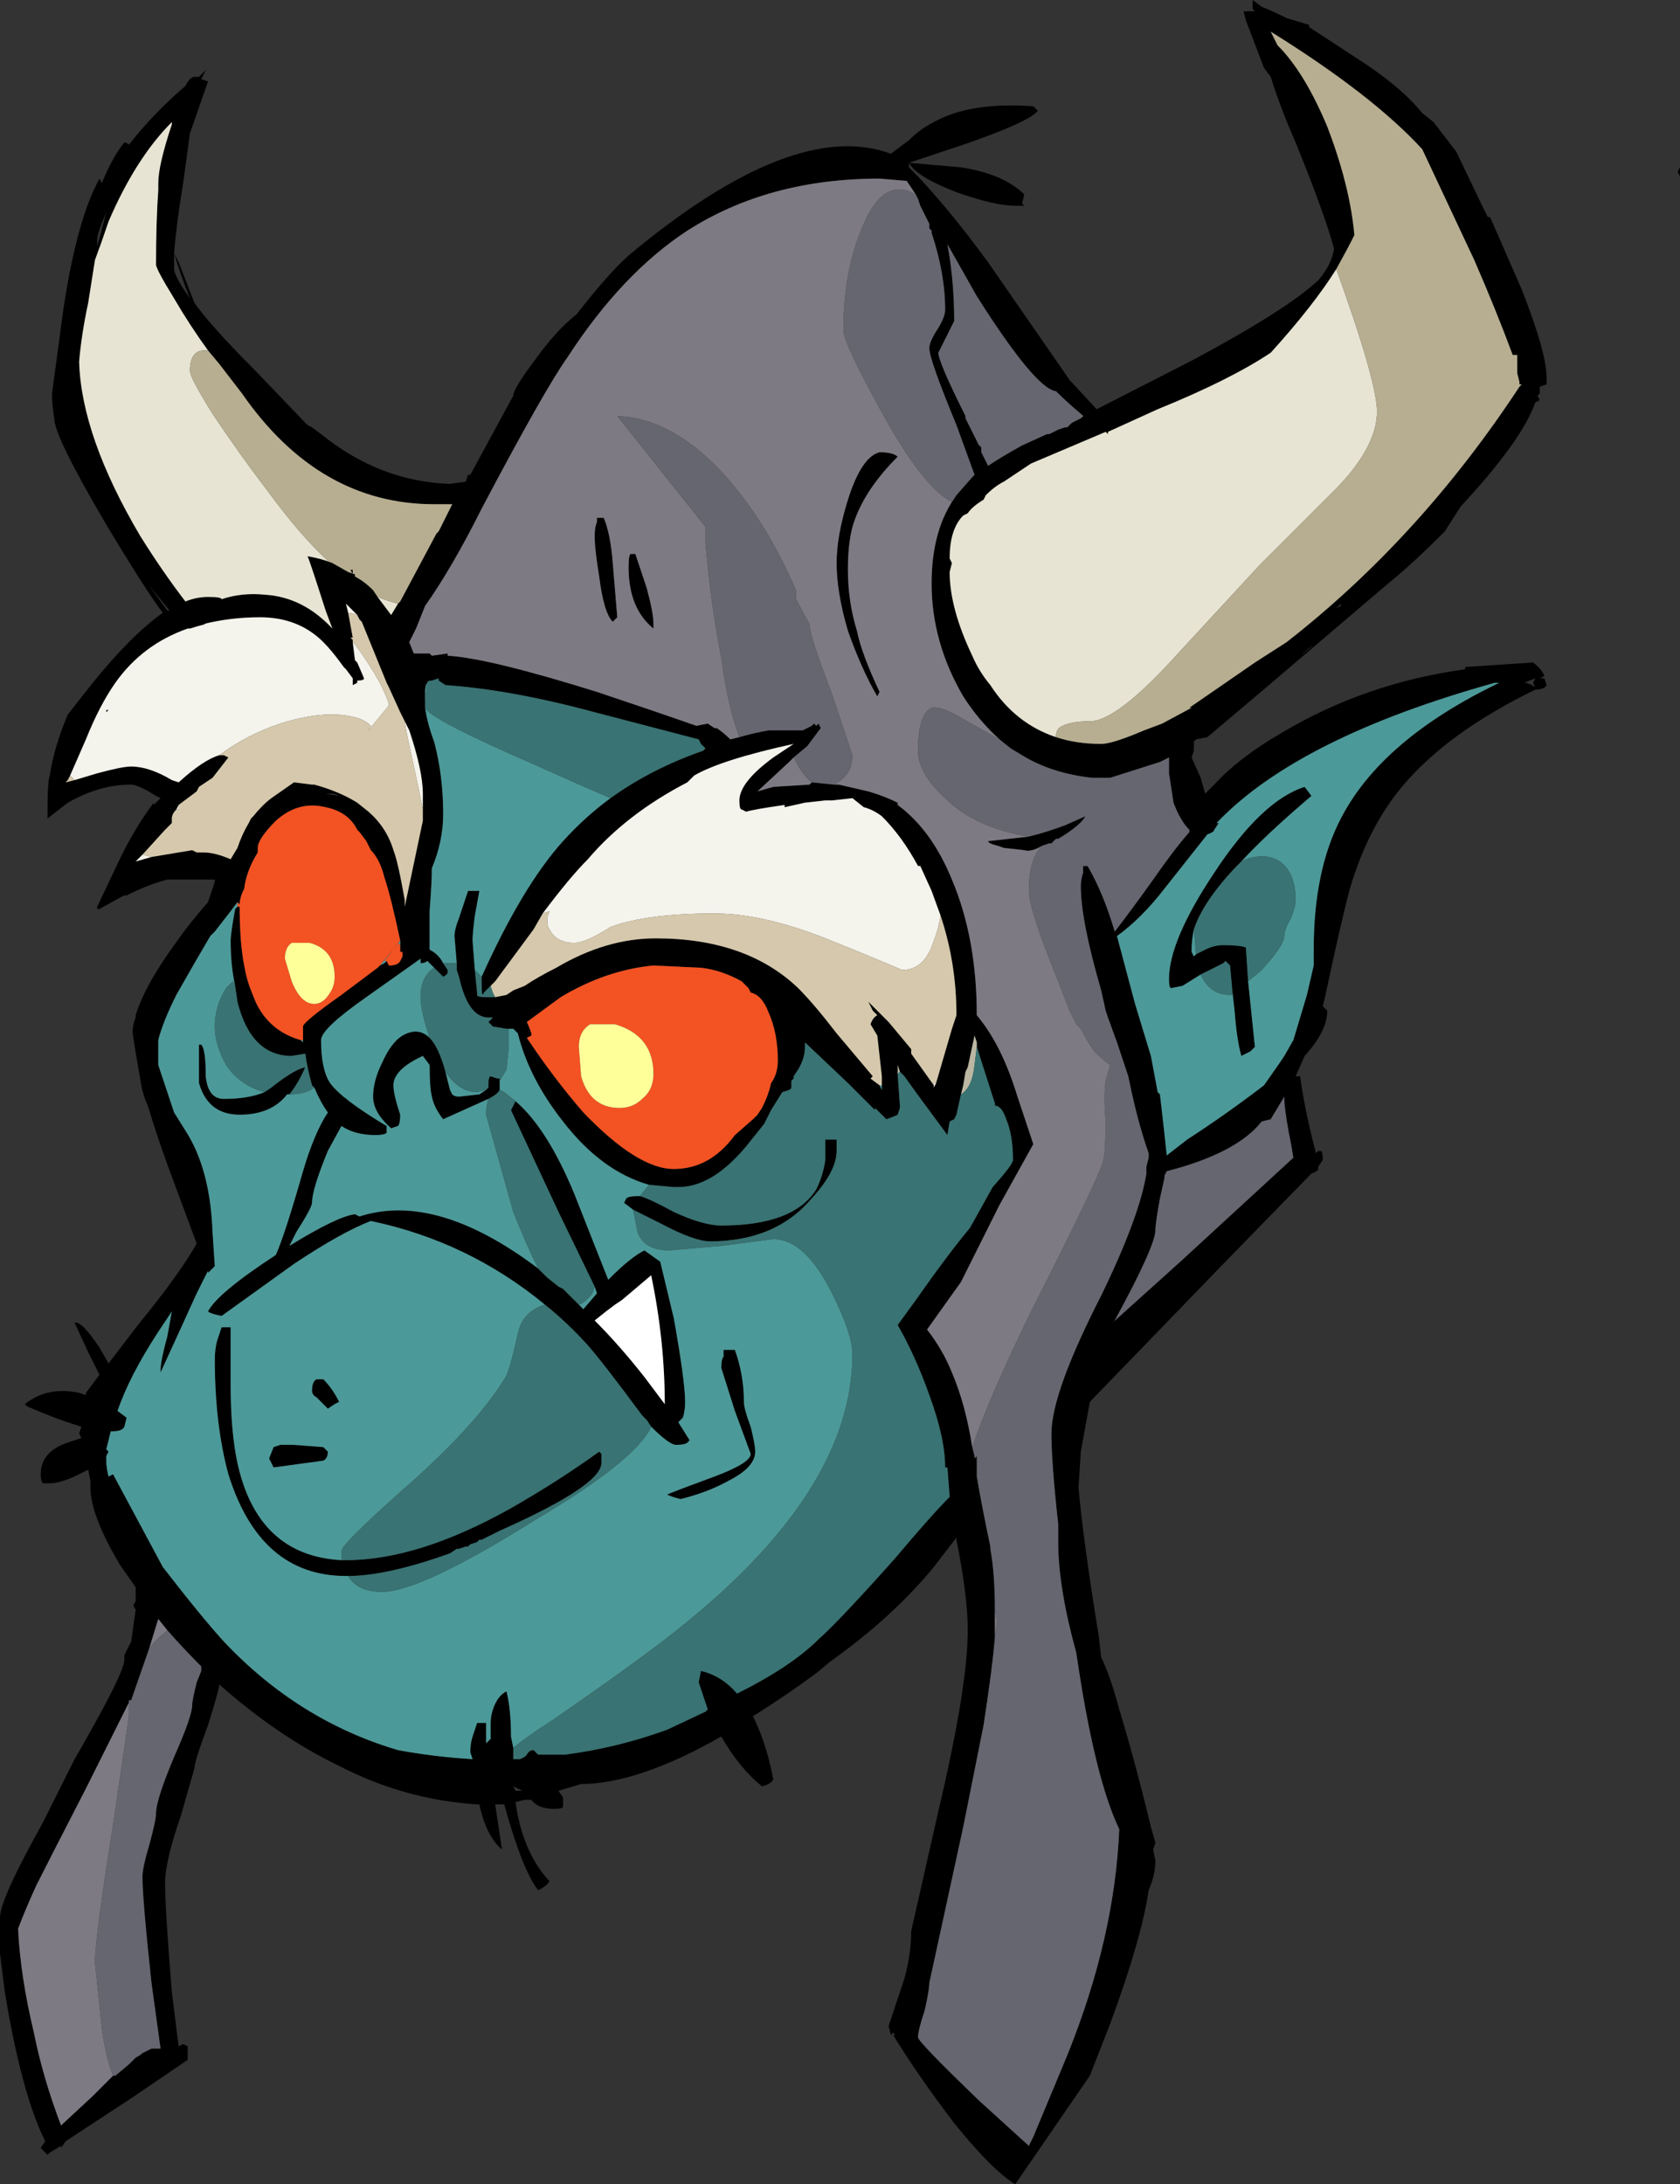 <?xml version="1.0" encoding="UTF-8" standalone="no"?>
<svg xmlns:ffdec="https://www.free-decompiler.com/flash" xmlns:xlink="http://www.w3.org/1999/xlink" ffdec:objectType="shape" height="48.3px" width="37.15px" xmlns="http://www.w3.org/2000/svg">
  <rect width="100%" height="100%" fill="#333333" stroke="none"/>
  <g transform="matrix(1.0, 0.0, 0.0, 1.0, -15.05, 12.65)">
    <path d="M19.45 -10.95 L19.6 -11.1 19.5 -10.9 19.65 -10.85 19.25 -9.7 19.1 -8.6 Q18.95 -7.7 18.9 -7.05 L19.0 -6.85 19.35 -5.95 Q19.75 -5.4 20.65 -4.5 L21.85 -3.25 21.95 -3.2 22.15 -3.05 Q23.45 -2.0 25.0 -1.95 L25.35 -2.0 25.4 -2.15 25.45 -2.15 26.4 -3.9 Q26.4 -4.05 26.85 -4.65 27.35 -5.35 27.8 -5.7 28.5 -6.6 28.95 -7.0 32.6 -10.05 34.75 -9.25 L35.15 -9.55 Q35.4 -9.8 35.7 -9.95 36.5 -10.4 37.9 -10.3 L38.0 -10.2 Q37.8 -9.95 36.35 -9.45 L35.15 -9.05 35.15 -8.95 Q35.95 -8.15 36.9 -6.85 L38.7 -4.25 39.3 -3.6 41.45 -4.7 Q43.5 -5.8 44.2 -6.45 44.5 -6.8 44.55 -7.15 44.35 -7.9 43.7 -9.5 43.35 -10.3 43.15 -10.95 L43.0 -11.15 42.6 -12.2 42.55 -12.4 42.8 -12.4 42.75 -12.45 42.75 -12.65 42.95 -12.5 Q43.2 -12.4 43.5 -12.25 L44.0 -12.1 44.0 -12.05 45.3 -11.2 Q46.1 -10.65 46.5 -10.15 L46.75 -9.95 47.25 -9.3 47.85 -8.05 47.95 -7.85 48.0 -7.85 48.7 -6.25 Q49.25 -4.85 49.25 -4.3 L49.25 -4.15 49.1 -4.1 49.1 -3.95 49.05 -3.9 49.1 -3.8 49.0 -3.75 Q48.7 -2.9 47.35 -1.45 L47.0 -0.9 Q46.25 -0.15 45.75 0.25 L43.05 2.55 41.75 3.65 41.5 3.7 41.45 3.75 41.45 3.95 41.4 4.1 41.6 4.55 41.7 4.9 41.9 4.7 Q42.45 4.1 43.4 3.55 45.25 2.45 47.45 2.15 L47.45 2.1 48.95 2.0 Q49.15 2.15 49.2 2.3 L49.1 2.35 49.2 2.35 49.25 2.5 Q49.2 2.6 49.0 2.6 47.05 3.55 46.05 4.75 45.3 5.65 44.9 7.0 44.7 7.75 44.35 9.4 L44.3 9.6 44.4 9.7 Q44.4 10.15 43.9 10.7 L43.7 11.15 43.8 11.15 Q43.9 11.9 44.15 12.85 L44.2 12.8 44.25 12.8 Q44.3 12.8 44.3 13.0 L44.2 13.15 44.2 13.2 Q44.2 13.25 44.05 13.3 L42.1 15.3 39.15 18.35 38.95 19.45 38.9 20.25 Q39.0 21.4 39.35 23.55 L39.4 24.0 Q39.6 24.4 39.8 25.15 40.15 26.3 40.5 27.75 L40.6 28.1 40.55 28.25 40.6 28.5 Q40.6 28.8 40.45 29.15 40.3 30.2 39.6 32.1 L39.15 33.25 37.5 35.65 Q37.0 35.35 36.15 34.3 35.35 33.25 34.8 32.35 L34.85 32.35 34.8 32.3 34.75 32.35 34.7 32.15 35.05 31.1 Q35.2 30.55 35.2 30.05 L35.8 27.4 Q36.45 24.65 36.45 23.4 36.45 22.65 36.2 21.4 L36.2 21.35 35.7 22.0 Q34.8 23.1 33.4 24.1 L33.1 24.35 Q32.35 24.9 31.7 25.3 32.0 25.9 32.15 26.7 32.1 26.8 31.9 26.85 31.4 26.45 31.0 25.75 29.15 26.8 27.9 26.8 L27.4 26.95 27.5 27.1 27.5 27.3 Q27.5 27.35 27.3 27.35 26.95 27.35 26.8 27.15 L26.65 27.15 26.45 27.2 Q26.6 28.3 27.2 28.95 27.15 29.05 26.95 29.15 26.6 28.7 26.2 27.25 L26.0 27.25 26.15 28.25 Q25.8 27.95 25.65 27.25 L25.6 27.25 Q24.0 27.15 22.55 26.4 21.2 25.75 19.9 24.6 19.9 24.7 19.65 25.5 19.35 26.3 19.35 26.45 L19.05 27.5 Q18.7 28.5 18.7 29.0 18.7 29.55 18.85 31.4 L19.0 32.6 19.1 32.55 19.2 32.6 19.2 32.9 17.95 33.75 16.5 34.7 16.4 34.85 16.4 34.8 16.15 34.95 16.1 35.0 15.95 34.85 16.05 34.7 Q15.75 34.1 15.5 33.1 15.3 32.3 15.15 31.35 L15.05 30.55 15.05 29.75 Q15.05 29.35 16.0 27.65 L16.7 26.25 Q17.8 24.35 17.8 24.05 L17.8 23.95 17.95 23.65 18.05 22.95 18.0 22.85 18.05 22.75 18.05 22.45 17.7 21.95 Q17.05 20.85 17.05 20.25 L17.05 20.1 17.0 19.85 16.8 19.95 Q16.4 20.15 16.15 20.15 L16.0 20.15 Q15.95 20.1 15.95 19.95 15.95 19.45 16.55 19.25 L16.85 19.15 16.8 19.05 16.85 18.9 16.7 18.85 Q16.35 18.75 15.65 18.45 L15.6 18.4 Q16.1 18.0 16.8 18.15 L16.95 18.2 16.95 18.15 17.25 17.75 17.0 17.25 16.7 16.6 Q16.85 16.55 17.25 17.15 L17.45 17.5 18.1 16.65 Q19.0 15.55 19.4 14.85 L18.75 13.1 Q18.5 12.4 18.35 11.9 L18.3 11.75 Q18.2 11.55 18.15 11.2 18.05 10.65 18.0 10.3 17.95 10.1 18.05 9.85 L18.05 9.8 Q18.25 9.15 18.9 8.25 19.25 7.75 19.65 7.3 L19.8 6.85 19.8 6.8 18.75 6.8 Q18.35 6.9 17.85 7.15 L17.8 7.15 17.7 7.2 17.25 7.45 17.2 7.45 17.2 7.4 17.65 6.45 Q18.0 5.7 18.45 5.1 L18.45 5.15 18.6 5.0 18.5 4.95 Q18.1 4.7 17.95 4.7 17.25 4.7 16.55 5.1 L16.1 5.45 Q16.1 4.6 16.15 4.5 16.25 3.85 16.55 3.15 L17.1 2.45 Q17.95 1.4 18.65 0.9 18.3 0.45 17.4 -1.05 16.25 -3.0 16.25 -3.4 16.2 -3.7 16.2 -3.95 L16.45 -5.8 Q16.75 -7.8 17.25 -8.7 L17.3 -8.6 Q17.55 -9.2 17.8 -9.5 17.85 -9.5 17.9 -9.45 18.45 -10.15 19.15 -10.75 19.25 -10.95 19.35 -10.95 L19.45 -10.95 M19.65 -4.9 Q19.25 -5.45 18.9 -6.05 18.5 -6.7 18.5 -6.8 18.5 -7.75 18.55 -8.45 L18.55 -8.6 Q18.55 -9.0 18.85 -9.9 L18.85 -9.95 Q18.05 -9.15 17.45 -7.75 17.3 -7.3 17.15 -6.9 L17.0 -5.95 Q16.85 -5.25 16.8 -4.65 16.85 -3.0 18.15 -0.8 18.65 0.0 19.15 0.65 19.4 0.55 19.65 0.55 19.95 0.55 19.95 0.6 20.4 0.45 20.9 0.5 21.75 0.55 22.4 1.25 L22.25 0.85 Q21.9 -0.25 21.85 -0.35 22.15 -0.3 22.4 -0.2 L22.75 0.0 22.9 0.05 22.9 0.1 Q23.1 0.2 23.3 0.4 L23.4 0.55 23.7 0.95 23.85 0.7 23.9 0.65 24.7 -0.85 24.75 -0.9 25.05 -1.5 24.65 -1.5 Q22.1 -1.5 20.4 -3.95 L19.9 -4.6 19.65 -4.9 M17.2 -7.2 L17.4 -7.95 Q17.2 -7.5 17.2 -7.35 L17.2 -7.2 M18.9 -6.7 Q18.9 -6.55 19.25 -6.05 19.05 -6.55 18.9 -7.05 L18.9 -6.7 M22.85 -0.05 L22.85 0.05 22.8 -0.05 22.85 -0.05 M35.3 -8.35 L35.1 -8.65 34.5 -8.7 Q32.05 -8.7 30.25 -7.55 28.8 -6.6 27.6 -4.75 27.1 -4.05 25.7 -1.4 25.05 -0.1 24.45 0.75 L24.25 1.25 24.1 1.55 24.2 1.8 24.55 1.8 24.6 1.85 24.95 1.8 24.95 1.85 Q25.85 1.9 28.25 2.65 29.45 3.05 30.45 3.4 L30.7 3.35 30.85 3.45 30.9 3.45 Q31.05 3.55 31.2 3.7 L31.4 3.65 Q31.75 3.55 32.05 3.5 L32.8 3.5 33.0 3.4 33.05 3.35 33.1 3.4 33.15 3.35 33.2 3.45 32.9 3.85 32.6 4.1 32.5 4.2 31.8 4.85 32.15 4.75 32.95 4.7 33.0 4.65 33.5 4.7 33.6 4.7 34.25 4.85 Q34.6 4.95 34.9 5.1 L34.9 5.15 Q35.65 5.7 36.1 6.8 36.65 8.1 36.65 9.8 37.2 10.45 37.55 11.6 L37.9 12.65 37.15 14.0 36.3 15.7 35.55 16.75 Q35.9 17.2 36.1 17.7 36.4 18.4 36.55 19.35 L36.6 19.55 36.6 19.6 36.65 19.55 36.65 20.0 Q36.75 20.6 36.95 21.55 L36.95 21.6 Q37.05 22.15 37.05 22.95 L37.05 23.55 Q37.0 24.2 36.8 25.5 L36.65 26.25 36.35 27.75 35.6 31.2 Q35.6 31.35 35.5 31.8 35.35 32.25 35.35 32.4 35.35 32.5 36.7 33.8 L37.8 34.8 37.9 34.6 38.65 32.8 Q39.7 30.2 39.8 27.8 39.25 26.65 38.85 23.9 38.45 22.45 38.45 21.45 L38.45 21.05 Q38.3 19.7 38.3 19.05 38.3 18.15 39.4 16.0 40.25 14.25 40.4 13.3 L40.4 13.15 40.45 12.95 40.45 12.85 Q40.2 12.15 40.0 11.15 L39.75 10.4 39.55 9.85 39.5 9.7 39.4 9.25 Q38.95 7.7 38.95 6.95 38.95 6.8 39.0 6.65 L39.0 6.5 39.1 6.5 Q39.45 7.1 39.7 7.95 40.05 7.5 40.55 6.8 41.0 6.15 41.35 5.75 L41.35 5.7 Q41.15 5.5 41.0 5.1 L40.9 4.45 40.9 4.1 40.7 4.2 39.6 4.55 39.2 4.55 Q38.3 4.45 37.65 4.05 L37.4 3.9 Q36.8 3.45 36.35 2.75 35.65 1.55 35.65 0.25 35.65 -0.95 36.2 -1.7 L36.55 -2.1 36.6 -2.15 36.2 -3.25 Q35.6 -4.7 35.6 -4.95 35.6 -5.1 35.8 -5.4 35.95 -5.65 35.95 -5.8 35.95 -6.6 35.65 -7.5 L35.65 -7.55 35.6 -7.6 35.6 -7.7 35.4 -8.1 35.35 -8.25 35.3 -8.35 M38.1 6.05 Q37.85 6.2 37.7 6.15 L37.25 6.1 37.1 6.05 Q36.9 6.0 36.9 5.95 L37.8 5.85 Q38.2 5.75 38.6 5.6 L39.05 5.4 Q38.95 5.6 38.45 5.9 L38.4 5.9 38.3 6.0 38.25 6.0 38.1 6.05 M28.6 -0.2 L28.7 1.0 28.6 1.1 Q28.4 0.9 28.3 0.1 28.2 -0.5 28.2 -0.8 28.2 -1.0 28.25 -1.1 L28.25 -1.2 28.4 -1.2 Q28.55 -0.85 28.6 -0.2 M29.0 -0.4 L29.1 -0.4 29.35 0.35 Q29.5 0.9 29.5 1.15 L29.5 1.25 Q28.95 0.8 28.95 -0.1 28.95 -0.4 29.0 -0.4 M34.5 -2.65 Q34.8 -2.65 34.9 -2.55 34.2 -1.85 33.95 -1.15 33.8 -0.75 33.8 -0.05 33.8 0.65 34.0 1.3 34.1 1.8 34.5 2.65 L34.45 2.75 Q34.1 2.15 33.8 1.3 33.55 0.45 33.55 -0.2 33.55 -0.8 33.8 -1.6 34.1 -2.55 34.5 -2.65 M38.4 3.65 Q38.85 3.8 39.4 3.8 39.65 3.8 40.35 3.5 L40.75 3.35 41.4 3.0 41.35 3.0 42.8 2.0 43.5 1.55 Q46.45 -0.75 48.65 -4.1 L48.7 -4.15 48.65 -4.15 48.65 -4.2 48.6 -4.4 48.6 -4.8 48.5 -4.8 Q48.15 -5.75 47.65 -6.9 L46.5 -9.35 Q45.4 -10.55 43.15 -11.95 L43.3 -11.65 Q43.9 -11.05 44.4 -9.85 44.9 -8.55 45.0 -7.45 44.85 -7.15 44.6 -6.7 44.1 -5.9 43.15 -4.85 42.25 -4.25 40.65 -3.6 L39.55 -3.1 39.55 -3.05 39.5 -3.1 37.85 -2.4 37.25 -2.0 Q37.05 -1.9 36.85 -1.7 L36.8 -1.6 Q36.55 -1.45 36.45 -1.3 L36.35 -1.25 Q36.05 -0.95 36.05 -0.3 L36.1 -0.2 36.05 0.0 Q36.05 0.8 36.55 1.85 36.7 2.2 36.95 2.5 37.5 3.35 38.4 3.65 M36.2 -8.4 Q35.3 -8.75 35.15 -9.05 L36.3 -8.95 Q37.25 -8.8 37.7 -8.35 L37.65 -8.15 37.7 -8.1 37.5 -8.1 Q37.05 -8.1 36.2 -8.4 M38.95 -3.5 Q38.65 -3.75 38.4 -4.0 37.95 -4.05 36.65 -6.1 L36.0 -7.25 Q36.15 -6.45 36.15 -5.55 L35.8 -4.85 Q35.8 -4.65 36.4 -3.45 L36.4 -3.4 36.65 -2.9 36.75 -2.75 36.75 -2.65 36.9 -2.35 Q37.2 -2.55 37.65 -2.8 L38.2 -3.05 38.25 -3.05 38.45 -3.15 38.6 -3.2 38.65 -3.2 38.75 -3.3 38.95 -3.4 39.0 -3.45 38.95 -3.5 M52.15 -8.85 L52.2 -8.95 52.2 -8.75 52.15 -8.85 M48.8 2.45 Q48.95 2.5 49.0 2.55 L48.95 2.45 49.0 2.35 48.75 2.45 48.8 2.45 M48.1 2.45 Q43.8 3.65 42.0 5.5 L41.95 5.55 42.0 5.55 41.9 5.7 Q41.9 5.75 41.75 5.8 L40.8 7.0 Q40.3 7.65 39.75 8.05 L40.15 9.55 Q40.35 10.2 40.5 10.7 L40.65 11.5 40.7 11.55 Q40.8 12.4 40.85 12.9 L41.3 12.55 Q42.15 12.0 43.0 11.35 L43.35 10.85 43.45 10.7 43.65 10.35 43.95 9.35 44.1 8.7 44.1 8.35 Q44.1 6.6 44.7 5.45 45.6 3.7 48.2 2.45 L48.1 2.45 M44.0 1.7 L43.8 1.85 44.1 1.6 44.0 1.7 M44.6 0.8 L44.7 0.75 44.7 0.7 44.6 0.8 M42.5 6.4 L42.35 6.55 Q41.65 7.3 41.45 7.9 41.4 8.15 41.4 8.35 L41.4 8.4 41.45 8.5 41.5 8.45 41.7 8.35 Q41.9 8.25 42.1 8.25 42.45 8.25 42.6 8.3 L42.65 9.05 42.8 10.5 42.7 10.6 42.5 10.7 Q42.4 10.35 42.35 9.7 L42.3 9.25 42.25 8.7 42.15 8.6 42.1 8.65 41.7 8.85 41.6 8.9 41.2 9.15 40.95 9.2 Q40.9 9.2 40.9 9.0 40.9 8.15 41.9 6.65 42.95 5.05 43.9 4.75 L44.05 4.95 Q43.05 5.8 42.5 6.4 M35.85 7.6 L35.65 7.05 35.4 6.5 35.35 6.5 Q35.0 5.85 34.55 5.4 34.35 5.25 34.15 5.2 L33.9 5.0 33.45 5.05 33.3 5.05 32.85 5.1 32.4 5.2 32.4 5.15 Q31.7 5.25 31.55 5.3 L31.45 5.25 Q31.4 5.25 31.4 5.05 31.4 4.65 32.15 4.1 L32.6 3.8 Q31.0 4.15 30.4 4.5 L30.25 4.65 Q28.9 5.35 28.05 6.35 27.65 6.75 27.05 7.55 L26.85 7.9 26.0 9.05 25.9 9.15 25.75 9.3 Q25.7 9.45 25.7 9.1 L25.7 8.95 Q26.6 6.95 27.5 5.95 28.0 5.4 28.55 5.0 29.45 4.35 30.6 3.95 L30.65 3.9 30.55 3.8 30.5 3.7 28.2 3.1 Q26.35 2.6 24.9 2.5 L24.75 2.4 24.75 2.35 24.6 2.4 Q24.5 2.4 24.5 2.45 24.45 2.5 24.45 2.65 L24.45 3.0 Q24.5 3.35 24.65 3.75 24.85 4.5 24.85 5.35 24.85 5.95 24.6 6.55 24.6 6.85 24.55 7.5 L24.55 8.35 Q24.75 8.45 24.85 8.65 L24.95 8.8 24.95 8.85 Q24.95 8.9 24.85 8.95 L24.7 8.8 24.5 8.6 Q24.45 8.65 24.35 8.65 L24.35 8.55 23.15 9.4 Q22.15 10.1 22.15 10.35 22.15 11.0 22.35 11.3 22.6 11.65 23.6 12.25 L23.6 12.4 Q23.55 12.45 23.35 12.45 22.9 12.45 22.6 12.25 L22.3 12.8 Q21.95 13.65 21.95 13.95 21.95 14.05 21.6 14.6 L21.45 14.9 Q22.5 14.25 22.9 14.2 L23.0 14.25 Q24.7 13.7 26.95 15.4 L27.15 15.6 27.4 15.8 27.5 15.85 27.8 16.15 27.95 16.3 28.25 15.95 28.2 15.8 27.4 14.15 26.35 11.9 26.45 11.7 Q27.15 12.3 27.75 13.75 L28.5 15.65 28.55 15.6 Q29.0 15.15 29.3 15.0 L29.65 15.25 29.95 16.5 Q30.2 17.9 30.2 18.35 30.2 18.55 30.15 18.7 L30.05 18.8 30.3 19.2 30.25 19.25 Q30.2 19.3 30.0 19.3 29.85 19.3 29.45 18.9 L29.35 18.75 29.25 18.65 Q28.4 17.5 28.05 17.1 27.6 16.6 27.1 16.2 25.4 14.8 23.25 14.35 22.6 14.6 21.55 15.3 L19.95 16.45 Q19.7 16.4 19.65 16.35 19.85 15.95 21.15 15.1 21.35 14.65 21.75 13.25 22.0 12.4 22.3 11.95 22.15 11.75 22.0 11.4 L21.95 11.35 Q21.85 11.0 21.8 10.65 L21.5 10.7 Q20.6 10.7 20.3 9.5 L20.25 9.15 Q20.15 8.7 20.15 8.15 20.15 8.0 20.25 7.45 L20.3 7.4 20.35 7.4 Q20.35 8.2 20.45 8.7 20.5 9.0 20.6 9.25 L20.7 9.5 Q21.0 10.15 21.7 10.35 L21.75 10.4 21.75 10.35 21.75 10.05 Q21.75 9.95 22.6 9.35 L23.4 8.75 23.45 8.7 23.55 8.65 23.6 8.6 23.65 8.7 Q23.85 8.7 23.9 8.6 L23.95 8.5 23.95 8.4 23.9 8.4 23.9 8.3 23.9 8.15 Q23.7 7.2 23.55 6.75 23.45 6.35 23.25 6.15 L23.15 5.95 23.0 5.75 22.95 5.7 Q22.75 5.3 22.25 5.2 21.65 5.05 21.15 5.5 20.75 5.9 20.75 6.1 L20.75 6.2 Q20.5 6.6 20.45 7.0 20.35 7.2 20.35 7.35 L20.3 7.3 20.15 7.5 19.8 7.95 19.7 8.05 19.35 8.65 18.95 9.35 Q18.65 9.95 18.55 10.35 L18.55 10.9 18.9 11.95 19.15 12.35 Q19.7 13.2 19.75 14.6 L19.8 15.35 19.65 15.5 19.65 15.45 19.4 15.95 Q18.9 17.05 18.6 17.7 L18.6 17.65 Q18.6 17.45 18.75 16.9 L18.85 16.35 18.55 16.8 Q17.9 17.8 17.65 18.55 L17.85 18.7 17.8 18.9 Q17.75 19.0 17.55 19.0 L17.5 19.0 Q17.45 19.2 17.4 19.4 L17.45 19.45 17.4 19.55 17.4 19.65 Q17.4 19.8 17.45 20.0 L17.55 19.95 18.65 22.0 Q19.5 23.1 20.0 23.65 21.65 25.4 23.85 26.05 24.65 26.2 25.5 26.25 L25.45 26.1 Q25.45 25.9 25.5 25.75 L25.6 25.45 25.8 25.45 25.8 25.9 25.9 25.8 25.9 25.45 Q25.9 25.3 25.95 25.15 26.05 24.85 26.25 24.75 26.35 25.15 26.35 25.75 L26.4 26.0 26.4 26.25 26.55 26.25 26.65 26.2 26.7 26.15 Q26.75 26.05 26.85 26.05 L26.95 26.15 27.55 26.15 Q28.7 26.0 29.8 25.6 L30.65 25.2 30.7 25.15 30.5 24.55 30.55 24.3 Q31.0 24.4 31.35 24.8 32.55 24.2 33.15 23.6 33.65 23.15 34.85 21.8 35.65 20.85 36.05 20.45 L36.0 19.8 35.95 19.8 Q35.95 19.15 35.6 18.2 35.3 17.35 34.9 16.65 L35.3 16.1 Q36.0 15.1 36.5 14.5 L37.0 13.6 Q37.45 13.1 37.45 13.0 37.45 12.45 37.3 12.1 37.2 11.8 37.05 11.8 L37.05 11.75 36.65 10.5 36.65 10.4 36.6 10.25 36.45 10.95 36.4 11.05 36.35 11.35 36.3 11.55 36.2 12.0 36.15 12.1 36.05 12.15 36.0 12.45 35.3 11.5 35.05 11.15 34.95 11.05 34.9 10.9 34.9 11.1 34.95 11.8 34.95 11.85 34.9 12.0 Q34.8 12.05 34.65 12.1 L34.4 11.85 34.4 11.9 33.8 11.3 32.85 10.4 32.85 10.5 Q32.85 10.75 32.7 11.0 L32.6 11.15 32.6 11.2 32.55 11.25 32.55 11.4 Q32.55 11.45 32.35 11.5 L32.1 11.9 31.95 12.2 31.55 12.7 Q30.8 13.6 30.05 13.6 L29.95 13.6 29.4 13.55 Q28.35 13.25 27.5 12.15 26.75 11.2 26.5 10.2 L26.4 10.1 26.3 10.1 26.25 10.1 25.95 10.05 25.85 9.95 25.95 9.85 25.85 9.85 Q25.4 9.85 25.2 8.95 L25.15 8.8 25.15 8.65 25.1 8.05 Q25.1 7.9 25.2 7.65 L25.4 7.05 25.65 7.05 25.55 7.6 Q25.5 8.0 25.5 8.15 L25.55 8.8 25.6 9.3 25.6 9.35 Q25.6 9.4 25.8 9.4 L26.0 9.4 26.25 9.35 26.4 9.25 26.65 9.15 Q26.95 8.95 27.35 8.75 28.45 8.1 29.55 8.1 31.55 8.1 32.7 9.2 33.05 9.55 33.55 10.2 L34.35 11.15 34.3 11.2 34.5 11.35 34.55 11.45 34.55 11.35 34.55 11.15 34.45 10.25 34.3 10.0 Q34.35 9.85 34.45 9.8 L34.35 9.7 34.25 9.5 34.7 9.95 35.2 10.55 35.2 10.65 35.7 11.35 35.7 11.4 35.75 11.3 36.1 10.1 36.2 9.8 Q36.2 8.65 35.85 7.6 M42.95 12.15 Q42.4 12.85 40.85 13.25 L40.8 13.35 40.8 13.4 40.7 13.85 Q40.6 14.4 40.6 14.55 40.6 14.9 39.7 16.55 L39.65 16.6 41.15 15.25 43.65 12.95 43.6 12.65 43.55 12.4 Q43.45 11.85 43.45 11.65 L43.45 11.6 43.15 12.1 42.95 12.15 M24.0 3.3 L23.9 3.1 23.65 2.55 23.6 2.45 23.05 1.1 23.0 1.05 22.95 0.95 22.7 0.7 22.75 0.9 22.85 1.45 22.8 1.45 22.85 1.5 22.85 1.55 22.9 1.95 22.95 2.0 23.1 2.35 Q23.1 2.4 22.95 2.4 L22.95 2.45 22.85 2.5 22.85 2.35 22.7 2.15 22.65 2.1 Q22.4 1.75 22.2 1.55 21.65 1.0 20.8 1.0 20.15 1.0 19.55 1.15 L19.6 1.15 Q19.4 1.2 19.25 1.25 L19.2 1.25 Q18.2 1.6 17.6 2.45 17.25 2.95 16.95 3.7 L16.6 4.5 16.55 4.6 16.5 4.65 16.7 4.6 17.2 4.45 Q17.75 4.3 17.95 4.3 18.35 4.3 18.85 4.6 L19.0 4.65 Q19.55 4.15 19.9 4.05 L20.0 4.05 20.1 4.1 19.75 4.55 19.45 4.75 19.4 4.85 19.0 5.15 18.95 5.25 Q18.85 5.35 18.85 5.45 L18.85 5.55 18.7 5.7 18.2 6.25 18.05 6.4 18.4 6.3 19.3 6.15 19.4 6.2 19.55 6.2 Q19.8 6.2 20.15 6.35 L20.3 6.1 Q20.4 5.8 20.55 5.55 L20.6 5.45 20.65 5.4 Q20.85 5.15 21.05 5.0 L21.55 4.65 21.95 4.7 22.0 4.7 Q22.55 4.85 22.95 5.1 L23.2 5.3 Q23.6 5.65 23.75 6.15 23.85 6.4 24.0 7.25 L24.0 7.4 24.4 5.5 24.4 5.25 24.4 4.9 Q24.4 4.4 24.1 3.5 L24.0 3.3 M26.1 11.25 L26.1 11.45 Q26.05 11.55 25.85 11.65 L24.85 12.1 Q24.65 11.85 24.6 11.6 24.55 11.4 24.55 10.9 L24.4 10.7 Q23.75 11.0 23.75 11.35 23.75 11.55 23.9 12.0 23.9 12.2 23.85 12.25 L23.7 12.3 Q23.3 11.95 23.3 11.6 23.3 11.25 23.5 10.85 23.7 10.4 23.95 10.25 24.3 10.05 24.55 10.3 24.75 10.5 24.9 11.05 L25.0 11.45 25.05 11.55 Q25.1 11.6 25.2 11.6 L25.65 11.55 25.8 11.45 25.85 11.4 25.85 11.35 Q25.85 11.15 25.9 11.15 L26.05 11.2 26.1 11.2 26.1 11.25 M26.8 10.25 L26.7 10.3 Q27.3 11.2 27.95 11.95 29.15 13.2 29.95 13.2 30.75 13.2 31.3 12.45 L31.7 12.1 31.8 12.0 31.9 11.85 Q32.05 11.55 32.1 11.3 32.25 11.1 32.25 10.8 32.25 10.2 32.05 9.75 31.9 9.35 31.65 9.3 L31.6 9.2 31.45 9.05 Q31.0 8.8 30.55 8.75 L29.5 8.7 Q28.45 8.8 27.45 9.4 L26.7 9.95 Q26.75 10.05 26.8 10.2 L26.8 10.25 M29.05 14.1 L28.85 13.95 28.9 13.85 Q28.95 13.8 29.15 13.8 L29.2 13.8 Q29.4 13.85 29.95 14.15 30.6 14.45 31.0 14.45 32.6 14.45 33.1 13.65 33.25 13.35 33.3 13.0 L33.3 12.55 33.55 12.55 33.55 12.8 Q33.55 13.25 33.0 13.85 32.2 14.8 30.75 14.8 30.4 14.8 29.65 14.4 L29.05 14.1 M32.45 10.1 L32.45 10.1 M32.35 11.45 L32.35 11.45 M31.3 17.2 Q31.5 17.75 31.5 18.35 31.5 18.5 31.65 18.9 31.75 19.3 31.75 19.45 31.75 19.8 31.15 20.1 30.7 20.35 30.1 20.5 29.9 20.45 29.8 20.4 29.9 20.35 30.85 20.0 31.65 19.7 31.65 19.5 L31.3 18.55 31.0 17.6 Q31.0 17.4 31.05 17.35 L31.05 17.2 31.3 17.2 M29.75 18.4 Q29.75 17.0 29.45 15.55 L28.8 16.1 28.65 16.2 28.45 16.35 28.2 16.55 Q28.75 17.1 29.3 17.8 L29.75 18.4 M22.6 21.85 L22.7 21.85 Q24.3 21.85 26.35 20.7 27.4 20.1 28.3 19.45 L28.35 19.5 28.35 19.7 Q28.35 20.2 26.1 21.2 L25.7 21.4 25.65 21.4 25.6 21.45 25.45 21.5 25.4 21.55 25.35 21.55 25.2 21.6 25.15 21.6 25.0 21.7 Q23.6 22.2 22.75 22.2 L22.7 22.2 Q20.8 22.2 20.1 19.95 19.8 18.85 19.8 17.4 19.8 17.2 19.85 17.0 L19.95 16.7 20.15 16.7 20.15 17.95 Q20.15 19.0 20.3 19.7 20.75 21.75 22.6 21.85 M26.45 26.95 L26.6 26.95 26.4 26.85 26.45 26.95 M39.1 17.8 L39.1 17.8 M18.75 0.85 L18.8 0.85 18.35 0.3 18.75 0.85 M17.4 3.05 L17.45 3.05 17.4 3.1 17.4 3.05 M22.25 4.9 L22.55 4.95 Q22.45 4.9 22.4 4.9 L22.25 4.9 M21.75 5.15 L21.75 5.15 M21.4 11.55 Q21.05 12.0 20.35 12.0 19.65 12.0 19.45 11.3 L19.45 10.45 19.5 10.45 Q19.6 10.55 19.6 11.15 19.65 11.65 20.0 11.65 20.55 11.65 20.9 11.5 L21.05 11.4 Q21.55 11.0 21.8 10.95 21.65 11.3 21.45 11.55 L21.4 11.55 M22.2 19.35 L22.3 19.45 Q22.3 19.6 22.2 19.65 L21.1 19.8 21.0 19.6 21.1 19.35 21.25 19.3 21.55 19.3 22.2 19.35 M22.05 18.25 Q21.95 18.2 21.95 18.1 21.95 17.9 22.05 17.85 L22.2 17.85 Q22.4 18.05 22.55 18.35 L22.45 18.4 22.3 18.5 22.05 18.25 M18.75 23.4 L18.55 23.15 18.35 23.8 17.95 24.95 17.9 24.95 17.9 25.0 16.95 26.9 Q16.1 28.55 15.85 29.05 15.6 29.6 15.45 30.0 15.5 31.05 15.8 32.3 16.0 33.3 16.4 34.35 L17.1 33.7 17.55 33.25 17.6 33.25 17.9 33.0 18.05 32.85 Q18.15 32.8 18.2 32.75 L18.4 32.65 18.6 32.65 18.4 31.2 Q18.2 29.35 18.2 28.85 18.2 28.65 18.35 28.15 18.5 27.6 18.5 27.45 18.5 27.15 18.9 26.2 19.3 25.3 19.3 25.05 19.3 24.95 19.4 24.55 L19.5 24.3 19.5 24.2 Q19.1 23.8 18.75 23.4" fill="#000000" fill-rule="evenodd" stroke="none"/>
    <path d="M29.75 18.4 L29.3 17.8 Q28.75 17.1 28.2 16.55 L28.45 16.35 28.65 16.2 28.8 16.1 29.45 15.55 Q29.75 17.0 29.75 18.4" fill="#ffffff" fill-rule="evenodd" stroke="none"/>
    <path d="M48.1 2.45 L48.2 2.45 Q45.6 3.7 44.7 5.45 44.1 6.6 44.1 8.35 L44.1 8.7 43.95 9.35 43.65 10.35 43.45 10.7 43.35 10.85 43.0 11.35 Q42.15 12.0 41.3 12.55 L40.85 12.9 Q40.8 12.4 40.7 11.55 L40.65 11.5 40.5 10.7 Q40.35 10.2 40.15 9.55 L39.75 8.05 Q40.3 7.65 40.8 7.0 L41.75 5.8 Q41.9 5.75 41.9 5.7 L42.0 5.55 41.95 5.55 42.0 5.5 Q43.8 3.65 48.1 2.45 M41.45 7.9 L41.5 8.45 41.45 8.5 41.4 8.4 41.4 8.35 Q41.4 8.15 41.45 7.9 M42.65 9.05 L42.95 8.8 Q43.45 8.25 43.45 8.05 43.45 7.9 43.6 7.65 43.7 7.4 43.7 7.25 43.7 6.65 43.35 6.4 43.05 6.2 42.6 6.35 L42.5 6.4 Q43.05 5.8 44.05 4.95 L43.9 4.75 Q42.95 5.05 41.9 6.65 40.9 8.15 40.9 9.0 40.9 9.2 40.95 9.2 L41.2 9.15 41.6 8.9 41.7 8.85 41.6 8.9 Q41.8 9.35 42.25 9.35 L42.3 9.35 42.3 9.25 42.35 9.7 Q42.4 10.35 42.5 10.7 L42.7 10.6 42.8 10.5 42.65 9.05 M34.55 11.35 L34.55 11.45 34.5 11.35 34.55 11.35 M25.55 8.8 L25.5 8.15 Q25.5 8.0 25.55 7.6 L25.65 7.05 25.4 7.05 25.2 7.65 Q25.1 7.9 25.1 8.05 L25.15 8.65 Q25.0 8.65 24.85 8.65 24.75 8.45 24.55 8.35 L24.55 7.5 Q24.6 6.85 24.6 6.55 24.85 5.95 24.85 5.35 24.85 4.5 24.65 3.75 24.5 3.35 24.45 3.0 L24.45 2.65 Q24.45 2.5 24.5 2.45 24.45 2.65 24.45 3.0 24.55 3.25 26.85 4.25 27.85 4.7 28.55 5.0 28.0 5.4 27.5 5.95 26.6 6.95 25.7 8.95 L25.55 8.8 M26.3 10.1 L26.4 10.1 26.5 10.2 Q26.75 11.2 27.5 12.15 28.35 13.25 29.4 13.55 L29.2 13.8 29.15 13.8 Q28.95 13.8 28.9 13.85 L28.85 13.95 29.05 14.1 29.15 14.6 Q29.3 15.0 29.85 15.0 L31.0 14.9 32.15 14.75 Q32.85 14.75 33.45 15.95 33.9 16.85 33.9 17.3 33.9 20.35 29.95 23.45 29.2 24.05 27.25 25.4 26.7 25.75 26.4 26.0 L26.35 25.75 Q26.35 25.15 26.25 24.75 26.05 24.85 25.95 25.15 25.9 25.3 25.9 25.45 L25.9 25.8 25.8 25.9 25.8 25.45 25.6 25.45 25.5 25.75 Q25.45 25.9 25.45 26.1 L25.5 26.25 Q24.65 26.2 23.85 26.05 21.65 25.4 20.0 23.65 19.5 23.1 18.65 22.0 L17.55 19.95 17.45 20.0 Q17.4 19.8 17.4 19.65 L17.4 19.55 17.45 19.45 17.4 19.4 Q17.45 19.2 17.5 19.0 L17.55 19.0 Q17.75 19.0 17.8 18.9 L17.85 18.7 17.65 18.55 Q17.9 17.8 18.55 16.8 L18.85 16.35 18.75 16.9 Q18.6 17.45 18.6 17.65 L18.6 17.7 Q18.9 17.05 19.4 15.95 L19.65 15.45 19.65 15.5 19.8 15.35 19.75 14.6 Q19.7 13.2 19.15 12.35 L18.9 11.95 18.55 10.9 18.55 10.35 Q18.65 9.95 18.95 9.35 L19.35 8.65 19.7 8.05 19.8 7.95 20.15 7.5 20.3 7.3 20.3 7.4 20.25 7.45 Q20.15 8.0 20.15 8.15 20.15 8.7 20.25 9.15 L20.2 9.05 20.05 9.2 Q19.8 9.6 19.8 10.05 19.8 10.45 20.05 10.9 20.35 11.35 20.9 11.5 20.55 11.65 20.0 11.65 19.65 11.65 19.6 11.15 19.6 10.55 19.5 10.45 L19.45 10.45 19.45 11.3 Q19.65 12.0 20.35 12.0 21.05 12.0 21.4 11.55 L21.45 11.55 Q21.8 11.55 22.0 11.4 22.15 11.75 22.3 11.95 22.0 12.4 21.75 13.25 21.35 14.65 21.15 15.1 19.85 15.95 19.65 16.35 19.7 16.4 19.95 16.45 L21.55 15.3 Q22.6 14.6 23.25 14.35 25.4 14.8 27.1 16.2 26.6 16.35 26.5 16.85 26.3 17.75 26.2 17.85 25.55 18.9 23.95 20.3 22.6 21.5 22.6 21.65 L22.6 21.85 Q20.75 21.75 20.3 19.7 20.15 19.0 20.15 17.95 L20.15 16.7 19.95 16.7 19.85 17.0 Q19.8 17.2 19.8 17.4 19.8 18.85 20.1 19.95 20.8 22.2 22.7 22.2 L22.75 22.2 Q22.95 22.55 23.5 22.55 24.35 22.55 26.9 20.95 29.1 19.65 29.45 18.9 29.85 19.3 30.0 19.3 30.2 19.3 30.25 19.25 L30.3 19.2 30.05 18.8 30.15 18.7 Q30.2 18.55 30.2 18.35 30.2 17.9 29.95 16.5 L29.65 15.25 29.3 15.0 Q29.0 15.15 28.55 15.6 L28.5 15.65 27.75 13.75 Q27.15 12.3 26.45 11.7 L26.2 11.5 26.1 11.45 26.1 11.25 26.25 11.0 26.3 10.5 26.3 10.1 M23.9 8.15 L23.9 8.3 23.9 8.25 23.85 8.2 23.55 8.6 23.6 8.6 23.55 8.65 23.45 8.7 23.9 8.15 M21.75 10.35 L21.75 10.4 21.7 10.35 21.75 10.35 M28.2 15.8 L28.25 15.95 27.95 16.3 27.8 16.15 27.85 16.2 Q28.0 16.15 28.15 15.95 L28.2 15.8 M26.95 15.4 Q24.7 13.7 23.0 14.25 L22.9 14.2 Q22.5 14.25 21.45 14.9 L21.6 14.6 Q21.95 14.05 21.95 13.95 21.95 13.65 22.3 12.8 L22.6 12.25 Q22.9 12.45 23.35 12.45 23.55 12.45 23.6 12.4 L23.6 12.25 Q22.6 11.65 22.35 11.3 22.15 11.0 22.15 10.35 22.15 10.1 23.15 9.4 L24.35 8.55 24.35 8.65 Q24.45 8.65 24.5 8.6 L24.7 8.8 24.65 8.75 Q24.35 8.95 24.35 9.4 24.35 9.7 24.55 10.3 24.3 10.05 23.95 10.25 23.7 10.4 23.5 10.85 23.3 11.25 23.3 11.6 23.3 11.95 23.7 12.3 L23.85 12.25 Q23.9 12.2 23.9 12.0 23.75 11.55 23.75 11.35 23.75 11.0 24.4 10.7 L24.55 10.9 Q24.55 11.4 24.6 11.6 24.65 11.85 24.85 12.1 L25.85 11.65 Q25.8 11.8 25.8 12.0 L26.4 14.15 Q26.7 14.9 26.95 15.4 M24.9 11.05 Q25.2 11.5 25.6 11.5 L25.8 11.45 25.65 11.55 25.2 11.6 Q25.1 11.6 25.05 11.55 L25.0 11.45 24.9 11.05 M31.3 17.2 L31.05 17.2 31.05 17.35 Q31.0 17.4 31.0 17.6 L31.3 18.55 31.65 19.5 Q31.65 19.7 30.85 20.0 29.9 20.35 29.8 20.4 29.9 20.45 30.1 20.5 30.7 20.35 31.15 20.1 31.75 19.8 31.75 19.45 31.75 19.3 31.65 18.9 31.5 18.5 31.5 18.35 31.5 17.75 31.3 17.2 M22.05 18.25 L22.3 18.5 22.45 18.4 22.55 18.35 Q22.4 18.05 22.2 17.85 L22.05 17.85 Q21.95 17.9 21.95 18.1 21.95 18.2 22.05 18.25 M22.2 19.35 L21.55 19.3 21.25 19.3 21.1 19.35 21.0 19.6 21.1 19.8 22.2 19.65 Q22.3 19.6 22.3 19.45 L22.2 19.35" fill="#4c9999" fill-rule="evenodd" stroke="none"/>
    <path d="M20.3 7.3 L20.35 7.35 Q20.35 7.2 20.45 7.0 20.5 6.6 20.75 6.2 L20.75 6.1 Q20.75 5.9 21.15 5.5 21.65 5.05 22.25 5.2 22.75 5.3 22.95 5.7 L23.0 5.75 23.15 5.95 23.25 6.15 Q23.45 6.35 23.55 6.75 23.7 7.2 23.9 8.15 L23.45 8.7 23.4 8.75 22.6 9.35 Q21.75 9.95 21.75 10.05 L21.75 10.35 21.7 10.35 Q21.0 10.15 20.7 9.5 L20.6 9.25 Q20.5 9.0 20.45 8.7 20.35 8.2 20.35 7.4 L20.3 7.4 20.3 7.3 M23.9 8.3 L23.9 8.4 23.95 8.4 23.95 8.5 23.9 8.6 Q23.85 8.7 23.65 8.7 L23.6 8.6 23.55 8.6 23.85 8.2 23.9 8.25 23.9 8.3 M26.8 10.25 L26.8 10.2 Q26.75 10.05 26.7 9.95 L27.45 9.4 Q28.45 8.8 29.5 8.7 L30.55 8.75 Q31.0 8.8 31.45 9.05 L31.6 9.2 31.65 9.3 Q31.9 9.35 32.05 9.75 32.25 10.2 32.25 10.8 32.25 11.1 32.1 11.3 32.05 11.55 31.9 11.85 L31.8 12.0 31.7 12.1 31.3 12.45 Q30.75 13.2 29.95 13.2 29.15 13.2 27.95 11.95 27.3 11.2 26.7 10.3 L26.8 10.25 M28.65 10.0 L28.1 10.0 Q27.85 10.15 27.85 10.5 L27.9 11.15 Q28.1 11.85 28.75 11.85 29.05 11.85 29.25 11.65 29.5 11.45 29.5 11.1 29.5 10.25 28.65 10.0 M21.5 8.2 Q21.35 8.3 21.35 8.55 L21.5 9.05 Q21.7 9.55 22.0 9.55 22.2 9.55 22.35 9.3 22.45 9.15 22.45 8.95 22.45 8.35 21.9 8.2 L21.5 8.2" fill="#f35223" fill-rule="evenodd" stroke="none"/>
    <path d="M28.65 10.0 Q29.5 10.25 29.5 11.1 29.5 11.45 29.25 11.65 29.05 11.85 28.75 11.85 28.1 11.85 27.9 11.15 L27.85 10.5 Q27.85 10.15 28.1 10.0 L28.65 10.0 M21.5 8.2 L21.9 8.2 Q22.45 8.35 22.45 8.95 22.45 9.15 22.35 9.3 22.2 9.55 22.0 9.55 21.7 9.55 21.5 9.05 L21.35 8.55 Q21.35 8.3 21.5 8.2" fill="#ffff99" fill-rule="evenodd" stroke="none"/>
    <path d="M34.9 11.1 L34.9 10.9 34.95 11.05 34.9 11.1 M36.3 11.55 L36.35 11.35 36.4 11.05 36.45 10.95 36.6 10.25 36.65 10.4 36.65 10.5 36.6 10.9 Q36.55 11.4 36.3 11.55" fill="#bbb7a2" fill-rule="evenodd" stroke="none"/>
    <path d="M31.4 3.65 L31.2 3.7 Q31.05 3.55 30.9 3.45 L30.85 3.45 30.7 3.35 30.45 3.4 Q29.45 3.05 28.25 2.65 25.85 1.9 24.95 1.85 L24.95 1.8 24.6 1.85 24.55 1.8 24.2 1.8 24.1 1.55 24.25 1.25 24.45 0.75 Q25.05 -0.1 25.7 -1.4 27.1 -4.05 27.6 -4.75 28.8 -6.6 30.25 -7.55 32.05 -8.7 34.5 -8.7 L35.1 -8.65 35.3 -8.35 Q34.6 -8.75 34.15 -7.7 33.7 -6.7 33.7 -5.35 33.7 -5.05 34.65 -3.35 35.5 -1.85 36.1 -1.55 L36.2 -1.7 Q35.65 -0.95 35.65 0.25 35.65 1.55 36.35 2.75 36.8 3.45 37.4 3.9 L37.15 3.7 36.35 3.25 Q35.85 2.95 35.65 3.0 35.35 3.15 35.35 3.95 35.35 4.45 35.95 5.0 36.6 5.65 37.8 5.85 L36.9 5.95 Q36.9 6.0 37.1 6.05 L37.25 6.1 37.7 6.15 Q37.85 6.2 38.1 6.05 L38.05 6.1 Q37.8 6.4 37.8 7.05 37.8 7.45 38.45 9.05 L38.7 9.7 38.85 10.0 38.95 10.1 Q39.1 10.4 39.25 10.6 39.45 10.8 39.6 10.9 L39.5 11.25 Q39.45 11.55 39.5 12.15 39.5 12.75 39.45 13.0 39.4 13.3 37.85 16.35 36.9 18.3 36.55 19.35 36.4 18.4 36.1 17.7 35.9 17.2 35.55 16.75 L36.3 15.7 37.15 14.0 37.9 12.65 37.55 11.6 Q37.2 10.45 36.65 9.8 36.65 8.1 36.1 6.8 35.65 5.7 34.9 5.15 L34.9 5.1 Q34.6 4.95 34.25 4.85 L33.6 4.7 33.5 4.7 33.65 4.6 Q33.9 4.4 33.9 4.05 L33.45 2.7 Q32.95 1.4 32.95 1.15 L32.6 0.5 32.65 0.6 32.65 0.4 Q32.05 -1.0 31.2 -2.0 30.0 -3.4 28.7 -3.45 30.05 -1.75 30.65 -1.0 L30.65 -0.65 Q30.75 0.6 31.0 1.9 31.15 3.0 31.4 3.65 M28.6 -0.2 Q28.55 -0.85 28.4 -1.2 L28.25 -1.2 28.25 -1.1 Q28.2 -1.0 28.2 -0.8 28.2 -0.5 28.3 0.1 28.4 0.9 28.6 1.1 L28.7 1.0 28.6 -0.2 M31.5 -0.05 L31.5 0.0 31.45 -0.1 31.5 -0.05 M34.5 -2.65 Q34.1 -2.55 33.8 -1.6 33.55 -0.8 33.55 -0.2 33.55 0.45 33.8 1.3 34.1 2.15 34.45 2.75 L34.5 2.65 Q34.1 1.8 34.0 1.3 33.8 0.65 33.8 -0.05 33.8 -0.75 33.95 -1.15 34.2 -1.85 34.9 -2.55 34.8 -2.65 34.5 -2.65 M29.0 -0.4 Q28.95 -0.4 28.95 -0.1 28.95 0.8 29.5 1.25 L29.5 1.15 Q29.5 0.9 29.35 0.35 L29.1 -0.4 29.0 -0.4 M36.65 -2.9 L36.7 -2.8 36.75 -2.8 36.75 -2.75 36.65 -2.9 M38.95 -3.4 L38.95 -3.5 39.0 -3.45 38.95 -3.4 M32.6 4.1 Q32.8 4.5 33.0 4.65 L32.95 4.7 32.15 4.75 31.8 4.85 32.5 4.2 32.6 4.1 M37.05 22.95 L37.1 23.2 37.05 23.55 37.05 22.95 M36.8 25.5 L36.75 25.8 36.65 26.25 36.8 25.5 M18.75 23.4 L18.7 23.45 Q18.5 23.6 18.35 23.8 L18.55 23.15 18.75 23.4 M17.9 25.0 L17.9 25.3 17.55 27.7 Q17.15 30.2 17.15 30.75 L17.3 32.2 Q17.4 32.9 17.55 33.25 L17.1 33.7 16.4 34.35 Q16.0 33.3 15.8 32.3 15.5 31.05 15.45 30.0 15.6 29.6 15.85 29.05 16.1 28.55 16.95 26.9 L17.9 25.0 M19.5 24.3 L19.5 24.2 19.5 24.3" fill="#7e7a83" fill-rule="evenodd" stroke="none"/>
    <path d="M22.4 -0.2 Q22.15 -0.3 21.85 -0.35 21.9 -0.25 22.25 0.85 L22.4 1.25 Q21.75 0.55 20.9 0.5 20.4 0.45 19.95 0.6 19.95 0.55 19.65 0.55 19.4 0.55 19.15 0.65 18.65 0.0 18.15 -0.8 16.85 -3.0 16.8 -4.65 16.85 -5.25 17.0 -5.95 L17.15 -6.9 Q17.3 -7.3 17.45 -7.75 18.05 -9.15 18.85 -9.95 L18.85 -9.9 Q18.55 -9.0 18.55 -8.6 L18.55 -8.45 Q18.5 -7.75 18.5 -6.8 18.5 -6.7 18.9 -6.05 19.25 -5.45 19.65 -4.9 19.25 -4.95 19.25 -4.45 19.25 -4.3 19.75 -3.5 20.35 -2.6 21.0 -1.75 21.7 -0.8 22.3 -0.25 L22.4 -0.2 M23.85 0.7 L23.7 0.95 23.4 0.55 Q23.65 0.65 23.85 0.7 M44.6 -6.7 Q45.5 -4.2 45.5 -3.55 45.5 -2.8 44.65 -1.9 L42.9 -0.15 41.1 1.8 Q39.75 3.3 39.15 3.3 38.75 3.3 38.55 3.4 38.4 3.45 38.4 3.65 37.5 3.35 36.95 2.5 36.7 2.2 36.55 1.85 36.05 0.8 36.05 0.0 L36.1 -0.2 36.05 -0.3 Q36.05 -0.95 36.35 -1.25 L36.45 -1.3 Q36.55 -1.45 36.8 -1.6 L36.85 -1.7 Q37.05 -1.9 37.25 -2.0 L37.85 -2.4 39.5 -3.1 39.55 -3.05 39.55 -3.1 40.65 -3.6 Q42.25 -4.25 43.15 -4.85 44.1 -5.9 44.6 -6.7" fill="#e7e4d3" fill-rule="evenodd" stroke="none"/>
    <path d="M27.05 7.55 Q27.65 6.75 28.05 6.35 28.9 5.35 30.25 4.65 L30.4 4.5 Q31.0 4.15 32.6 3.8 L32.15 4.1 Q31.4 4.65 31.4 5.05 31.4 5.25 31.45 5.25 L31.55 5.3 Q31.7 5.25 32.4 5.15 L32.4 5.2 32.85 5.1 33.3 5.05 33.45 5.05 33.9 5.0 34.15 5.2 Q34.35 5.25 34.55 5.4 35.0 5.85 35.35 6.5 L35.4 6.5 35.65 7.05 35.85 7.6 Q35.8 7.9 35.7 8.15 35.5 8.8 35.0 8.8 34.3 8.5 33.55 8.2 32.0 7.55 30.85 7.55 29.35 7.55 28.55 7.85 28.0 8.2 27.75 8.2 27.35 8.2 27.2 7.9 27.15 7.85 27.15 7.65 L27.2 7.5 27.05 7.55 M35.75 11.3 L35.7 11.4 35.7 11.35 35.7 11.3 35.75 11.3 M22.95 0.95 Q22.8 0.9 22.75 0.9 L22.7 0.7 22.95 0.95 M22.85 1.55 L22.9 1.6 Q23.2 2.0 23.45 2.45 23.65 2.85 23.65 2.95 L23.2 3.5 23.25 3.4 Q23.1 3.25 22.85 3.2 22.2 3.05 21.25 3.35 20.5 3.6 19.9 4.05 19.55 4.15 19.0 4.65 L18.85 4.6 Q18.35 4.3 17.95 4.3 17.75 4.3 17.2 4.45 L16.7 4.6 16.6 4.5 16.95 3.7 Q17.25 2.95 17.6 2.45 18.2 1.6 19.2 1.25 L19.25 1.25 Q19.4 1.2 19.6 1.15 L19.55 1.15 Q20.15 1.0 20.8 1.0 21.65 1.0 22.2 1.55 22.4 1.75 22.65 2.1 L22.7 2.15 22.85 2.35 22.85 2.5 22.95 2.45 22.95 2.4 Q23.1 2.4 23.1 2.35 L22.95 2.0 22.9 1.95 22.85 1.55 M19.0 5.15 L19.0 5.25 18.95 5.25 19.0 5.15 M18.2 6.25 L18.4 6.3 18.05 6.4 18.2 6.25 M24.4 5.25 Q24.25 4.5 24.05 3.6 L24.0 3.3 24.1 3.5 Q24.4 4.4 24.4 4.9 L24.4 5.25 M17.4 3.05 L17.4 3.1 17.45 3.05 17.4 3.05" fill="#f4f3ec" fill-rule="evenodd" stroke="none"/>
    <path d="M41.45 7.9 Q41.65 7.3 42.35 6.55 L42.5 6.4 42.6 6.35 Q43.05 6.2 43.35 6.4 43.7 6.65 43.7 7.25 43.7 7.4 43.6 7.65 43.45 7.9 43.45 8.05 43.45 8.25 42.95 8.8 L42.65 9.05 42.6 8.3 Q42.45 8.25 42.1 8.25 41.9 8.25 41.7 8.35 L41.5 8.45 41.45 7.9 M41.7 8.85 L42.1 8.65 42.15 8.6 42.25 8.7 42.3 9.25 42.3 9.35 42.25 9.35 Q41.8 9.35 41.6 8.9 L41.7 8.85 M26.0 9.4 L25.8 9.4 Q25.6 9.4 25.6 9.35 L25.6 9.3 25.55 8.8 25.7 8.95 25.7 9.1 Q25.7 9.45 25.75 9.3 L25.9 9.15 25.95 9.3 26.0 9.4 M25.15 8.65 L25.15 8.8 25.2 8.95 Q25.4 9.85 25.85 9.85 L25.95 9.85 25.85 9.95 25.95 10.05 26.25 10.1 26.3 10.1 26.3 10.5 26.25 11.0 26.1 11.25 26.1 11.2 26.05 11.2 25.9 11.15 Q25.85 11.15 25.85 11.35 L25.85 11.4 25.8 11.45 25.6 11.5 Q25.2 11.5 24.9 11.05 24.75 10.5 24.55 10.3 24.35 9.7 24.35 9.4 24.35 8.95 24.65 8.75 L24.7 8.8 24.85 8.95 Q24.95 8.9 24.95 8.85 L24.95 8.8 24.85 8.65 Q25.0 8.65 25.15 8.65 M29.4 13.55 L29.95 13.6 30.05 13.6 Q30.8 13.6 31.55 12.7 L31.95 12.2 32.1 11.9 32.35 11.5 Q32.55 11.45 32.55 11.4 L32.55 11.25 32.6 11.2 32.6 11.15 32.7 11.0 Q32.85 10.75 32.85 10.5 L32.85 10.4 33.8 11.3 34.4 11.9 34.4 11.85 34.65 12.1 Q34.8 12.05 34.9 12.0 L34.95 11.85 34.95 11.8 34.9 11.1 34.95 11.05 35.05 11.15 35.3 11.5 36.0 12.45 36.05 12.15 36.15 12.1 36.2 12.0 36.3 11.55 Q36.55 11.4 36.6 10.9 L36.65 10.5 37.05 11.75 37.05 11.8 Q37.2 11.8 37.3 12.1 37.45 12.45 37.45 13.0 37.45 13.1 37.0 13.6 L36.5 14.5 Q36.0 15.1 35.3 16.1 L34.9 16.65 Q35.3 17.35 35.6 18.2 35.95 19.15 35.95 19.8 L36.0 19.8 36.05 20.45 Q35.65 20.85 34.85 21.8 33.65 23.15 33.15 23.6 32.55 24.2 31.35 24.8 31.0 24.4 30.55 24.3 L30.5 24.55 30.7 25.15 30.65 25.2 29.8 25.6 Q28.7 26.0 27.55 26.15 L26.95 26.15 26.85 26.05 Q26.75 26.05 26.7 26.15 L26.65 26.2 26.55 26.25 26.4 26.25 26.4 26.0 Q26.7 25.75 27.25 25.4 29.2 24.05 29.95 23.45 33.9 20.35 33.9 17.3 33.9 16.85 33.45 15.95 32.85 14.75 32.15 14.75 L31.0 14.9 29.85 15.0 Q29.3 15.0 29.15 14.6 L29.05 14.1 29.65 14.4 Q30.4 14.8 30.75 14.8 32.2 14.8 33.0 13.85 33.55 13.25 33.55 12.8 L33.55 12.55 33.3 12.55 33.3 13.0 Q33.25 13.35 33.1 13.65 32.6 14.45 31.0 14.45 30.6 14.45 29.95 14.15 29.4 13.85 29.2 13.8 L29.4 13.55 M20.25 9.15 L20.3 9.5 Q20.6 10.7 21.5 10.7 L21.8 10.65 Q21.85 11.0 21.95 11.35 L22.0 11.4 Q21.8 11.55 21.45 11.55 L21.4 11.55 21.45 11.55 Q21.65 11.3 21.8 10.95 21.55 11.0 21.05 11.4 L20.9 11.5 Q20.35 11.35 20.05 10.9 19.8 10.45 19.8 10.05 19.8 9.6 20.05 9.2 L20.2 9.05 20.25 9.15 M27.1 16.2 Q27.6 16.6 28.05 17.1 28.4 17.5 29.25 18.65 L29.35 18.75 29.45 18.9 Q29.1 19.65 26.9 20.95 24.35 22.55 23.5 22.55 22.95 22.55 22.75 22.2 23.6 22.2 25.0 21.7 L25.15 21.6 25.2 21.6 25.35 21.55 25.4 21.55 25.45 21.5 25.6 21.45 25.65 21.4 25.7 21.4 26.1 21.2 Q28.35 20.2 28.35 19.7 L28.35 19.5 28.3 19.45 Q27.4 20.1 26.35 20.7 24.3 21.85 22.7 21.85 L22.6 21.85 22.6 21.65 Q22.6 21.5 23.95 20.3 25.55 18.9 26.2 17.85 26.3 17.75 26.5 16.85 26.6 16.35 27.1 16.2 M26.45 11.7 L26.35 11.9 27.4 14.15 28.2 15.8 28.15 15.95 Q28.0 16.15 27.85 16.2 L27.8 16.15 27.5 15.85 27.4 15.8 27.15 15.6 26.95 15.4 Q26.7 14.9 26.4 14.15 L25.8 12.0 Q25.8 11.8 25.85 11.65 26.05 11.55 26.1 11.45 L26.2 11.5 26.45 11.7 M24.5 2.45 Q24.5 2.4 24.6 2.4 L24.75 2.35 24.75 2.4 24.9 2.5 Q26.35 2.6 28.2 3.1 L30.5 3.7 30.55 3.8 30.65 3.9 30.6 3.95 Q29.45 4.35 28.55 5.0 27.85 4.7 26.85 4.25 24.55 3.25 24.45 3.0 24.45 2.65 24.5 2.45" fill="#397373" fill-rule="evenodd" stroke="none"/>
    <path d="M22.4 -0.2 L22.3 -0.25 Q21.7 -0.8 21.0 -1.75 20.35 -2.6 19.75 -3.5 19.25 -4.3 19.25 -4.45 19.25 -4.95 19.65 -4.9 L19.9 -4.6 20.4 -3.95 Q22.1 -1.5 24.65 -1.5 L25.05 -1.5 24.75 -0.9 24.7 -0.85 23.9 0.65 23.85 0.7 Q23.65 0.65 23.4 0.55 L23.3 0.4 Q23.1 0.2 22.9 0.1 L22.9 0.05 22.75 0.0 22.4 -0.2 M22.85 -0.05 L22.8 -0.05 22.85 0.05 22.85 -0.05 M44.6 -6.7 Q44.85 -7.15 45.0 -7.45 44.9 -8.55 44.4 -9.85 43.9 -11.05 43.3 -11.65 L43.15 -11.95 Q45.4 -10.55 46.5 -9.35 L47.65 -6.9 Q48.15 -5.75 48.5 -4.8 L48.6 -4.8 48.6 -4.4 48.65 -4.2 48.65 -4.15 48.7 -4.15 48.65 -4.1 Q46.45 -0.75 43.5 1.55 L42.8 2.0 41.35 3.0 41.4 3.0 40.75 3.35 40.35 3.5 Q39.65 3.8 39.4 3.8 38.85 3.8 38.4 3.65 38.4 3.45 38.55 3.4 38.75 3.3 39.15 3.3 39.75 3.3 41.1 1.8 L42.9 -0.15 44.65 -1.9 Q45.5 -2.8 45.5 -3.55 45.5 -4.2 44.6 -6.7" fill="#b7ae91" fill-rule="evenodd" stroke="none"/>
    <path d="M31.4 3.65 Q31.15 3.0 31.0 1.9 30.75 0.6 30.65 -0.65 L30.65 -1.0 Q30.05 -1.75 28.7 -3.45 30.0 -3.4 31.2 -2.0 32.05 -1.0 32.65 0.4 L32.65 0.6 32.6 0.5 32.95 1.15 Q32.95 1.4 33.45 2.7 L33.9 4.05 Q33.9 4.4 33.65 4.6 L33.5 4.7 33.0 4.65 Q32.8 4.5 32.6 4.1 L32.9 3.85 33.2 3.45 33.15 3.35 33.1 3.4 33.05 3.35 33.0 3.4 32.8 3.5 32.05 3.5 Q31.75 3.55 31.4 3.65 M36.55 19.35 Q36.9 18.3 37.85 16.35 39.4 13.3 39.45 13.0 39.5 12.75 39.5 12.15 39.45 11.55 39.5 11.25 L39.6 10.9 Q39.45 10.8 39.25 10.6 39.1 10.4 38.95 10.1 L38.85 10.0 38.7 9.7 38.45 9.05 Q37.8 7.45 37.8 7.05 37.8 6.4 38.05 6.1 L38.1 6.05 38.25 6.0 38.3 6.0 38.4 5.9 38.45 5.9 Q38.95 5.6 39.05 5.4 L38.6 5.6 Q38.2 5.75 37.8 5.85 36.6 5.65 35.95 5.0 35.35 4.45 35.35 3.95 35.35 3.15 35.65 3.0 35.85 2.95 36.35 3.25 L37.15 3.7 37.4 3.9 37.65 4.05 Q38.3 4.45 39.2 4.55 L39.6 4.55 40.7 4.2 40.9 4.1 40.9 4.45 41.0 5.1 Q41.15 5.5 41.35 5.7 L41.35 5.75 Q41.0 6.15 40.55 6.8 40.05 7.5 39.7 7.95 39.45 7.1 39.1 6.5 L39.0 6.5 39.0 6.65 Q38.95 6.8 38.95 6.95 38.95 7.7 39.4 9.25 L39.5 9.7 39.55 9.85 39.75 10.4 40.0 11.15 Q40.2 12.15 40.45 12.85 L40.45 12.95 40.4 13.15 40.4 13.3 Q40.25 14.25 39.4 16.0 38.3 18.15 38.3 19.05 38.3 19.7 38.45 21.05 L38.45 21.45 Q38.45 22.45 38.85 23.9 39.25 26.65 39.8 27.8 39.7 30.2 38.65 32.8 L37.9 34.6 37.8 34.8 36.7 33.8 Q35.35 32.5 35.35 32.4 35.35 32.25 35.5 31.8 35.6 31.35 35.6 31.2 L36.35 27.75 36.65 26.25 36.75 25.8 36.8 25.5 Q37.0 24.2 37.05 23.55 L37.1 23.2 37.05 22.95 Q37.05 22.15 36.95 21.6 L36.95 21.55 Q36.75 20.6 36.65 20.0 L36.65 19.55 36.6 19.6 36.6 19.55 36.55 19.35 M36.2 -1.7 L36.1 -1.55 Q35.5 -1.85 34.65 -3.35 33.7 -5.05 33.7 -5.35 33.7 -6.7 34.15 -7.7 34.6 -8.75 35.3 -8.35 L35.35 -8.25 35.4 -8.1 35.6 -7.7 35.6 -7.6 35.65 -7.55 35.65 -7.5 Q35.95 -6.6 35.95 -5.8 35.95 -5.65 35.8 -5.4 35.6 -5.1 35.6 -4.95 35.6 -4.7 36.2 -3.25 L36.6 -2.15 36.55 -2.1 36.2 -1.7 M31.5 -0.05 L31.45 -0.1 31.5 0.0 31.5 -0.05 M36.65 -2.9 L36.4 -3.4 36.4 -3.45 Q35.8 -4.65 35.8 -4.85 L36.15 -5.55 Q36.15 -6.45 36.0 -7.25 L36.65 -6.1 Q37.95 -4.05 38.4 -4.0 38.65 -3.75 38.95 -3.5 L38.95 -3.4 38.75 -3.3 38.65 -3.2 38.6 -3.2 38.45 -3.15 38.25 -3.05 38.2 -3.05 37.65 -2.8 Q37.2 -2.55 36.9 -2.35 L36.75 -2.65 36.75 -2.75 36.75 -2.8 36.7 -2.8 36.65 -2.9 M42.95 12.15 L43.15 12.1 43.45 11.6 43.45 11.65 Q43.45 11.85 43.55 12.4 L43.6 12.65 43.65 12.95 41.15 15.25 39.65 16.6 39.7 16.55 Q40.6 14.9 40.6 14.55 40.6 14.4 40.7 13.85 L40.8 13.4 40.8 13.35 40.85 13.25 Q42.4 12.85 42.95 12.15 M18.35 23.8 Q18.5 23.6 18.7 23.45 L18.75 23.4 Q19.1 23.8 19.5 24.2 L19.5 24.3 19.4 24.55 Q19.3 24.95 19.3 25.05 19.3 25.3 18.9 26.2 18.5 27.15 18.5 27.45 18.5 27.6 18.35 28.15 18.2 28.65 18.2 28.85 18.2 29.35 18.4 31.2 L18.6 32.65 18.4 32.65 18.2 32.75 Q18.15 32.8 18.05 32.85 L17.9 33.0 17.6 33.25 17.55 33.25 Q17.4 32.9 17.3 32.2 L17.15 30.75 Q17.15 30.2 17.55 27.7 L17.9 25.3 17.9 25.0 17.9 24.95 17.95 24.95 18.35 23.8" fill="#656670" fill-rule="evenodd" stroke="none"/>
    <path d="M27.05 7.55 L27.2 7.5 27.15 7.65 Q27.15 7.85 27.2 7.9 27.35 8.2 27.75 8.2 28.0 8.2 28.55 7.85 29.35 7.55 30.85 7.55 32.0 7.55 33.55 8.2 34.3 8.5 35.0 8.8 35.5 8.8 35.7 8.15 35.8 7.9 35.85 7.6 36.2 8.65 36.2 9.8 L36.1 10.1 35.75 11.3 35.7 11.3 35.7 11.35 35.2 10.65 35.2 10.55 34.7 9.95 34.25 9.5 34.35 9.7 34.45 9.8 Q34.35 9.85 34.3 10.0 L34.45 10.25 34.55 11.15 34.55 11.35 34.5 11.35 34.3 11.2 34.35 11.15 33.55 10.2 Q33.05 9.55 32.7 9.2 31.55 8.1 29.55 8.1 28.45 8.1 27.35 8.75 26.95 8.95 26.65 9.15 L26.4 9.25 26.25 9.35 26.0 9.4 25.95 9.3 25.9 9.15 26.0 9.05 26.85 7.9 27.05 7.55 M22.95 0.95 L23.0 1.05 23.05 1.1 23.6 2.45 23.65 2.55 23.9 3.1 24.0 3.3 24.05 3.6 Q24.25 4.5 24.4 5.25 L24.4 5.5 24.0 7.4 24.0 7.25 Q23.85 6.4 23.75 6.15 23.6 5.65 23.2 5.3 L22.95 5.1 Q22.55 4.85 22.0 4.7 L21.95 4.7 21.55 4.65 21.05 5.0 Q20.85 5.15 20.65 5.4 L20.6 5.45 20.55 5.55 Q20.4 5.8 20.3 6.1 L20.15 6.35 Q19.8 6.2 19.55 6.2 L19.4 6.2 19.3 6.15 18.4 6.3 18.2 6.25 18.7 5.7 18.85 5.55 18.85 5.45 Q18.85 5.35 18.95 5.25 L19.0 5.25 19.0 5.15 19.4 4.85 19.45 4.75 19.75 4.55 20.1 4.1 20.0 4.05 19.9 4.05 Q20.5 3.6 21.25 3.35 22.2 3.05 22.85 3.2 23.1 3.25 23.25 3.4 L23.2 3.5 23.65 2.95 Q23.65 2.85 23.45 2.45 23.2 2.0 22.9 1.6 L22.85 1.55 22.85 1.5 22.8 1.45 22.85 1.45 22.75 0.9 Q22.8 0.9 22.95 0.95 M16.6 4.5 L16.7 4.6 16.5 4.65 16.55 4.6 16.6 4.5" fill="#d5c8ac" fill-rule="evenodd" stroke="none"/>
  </g>
</svg>
